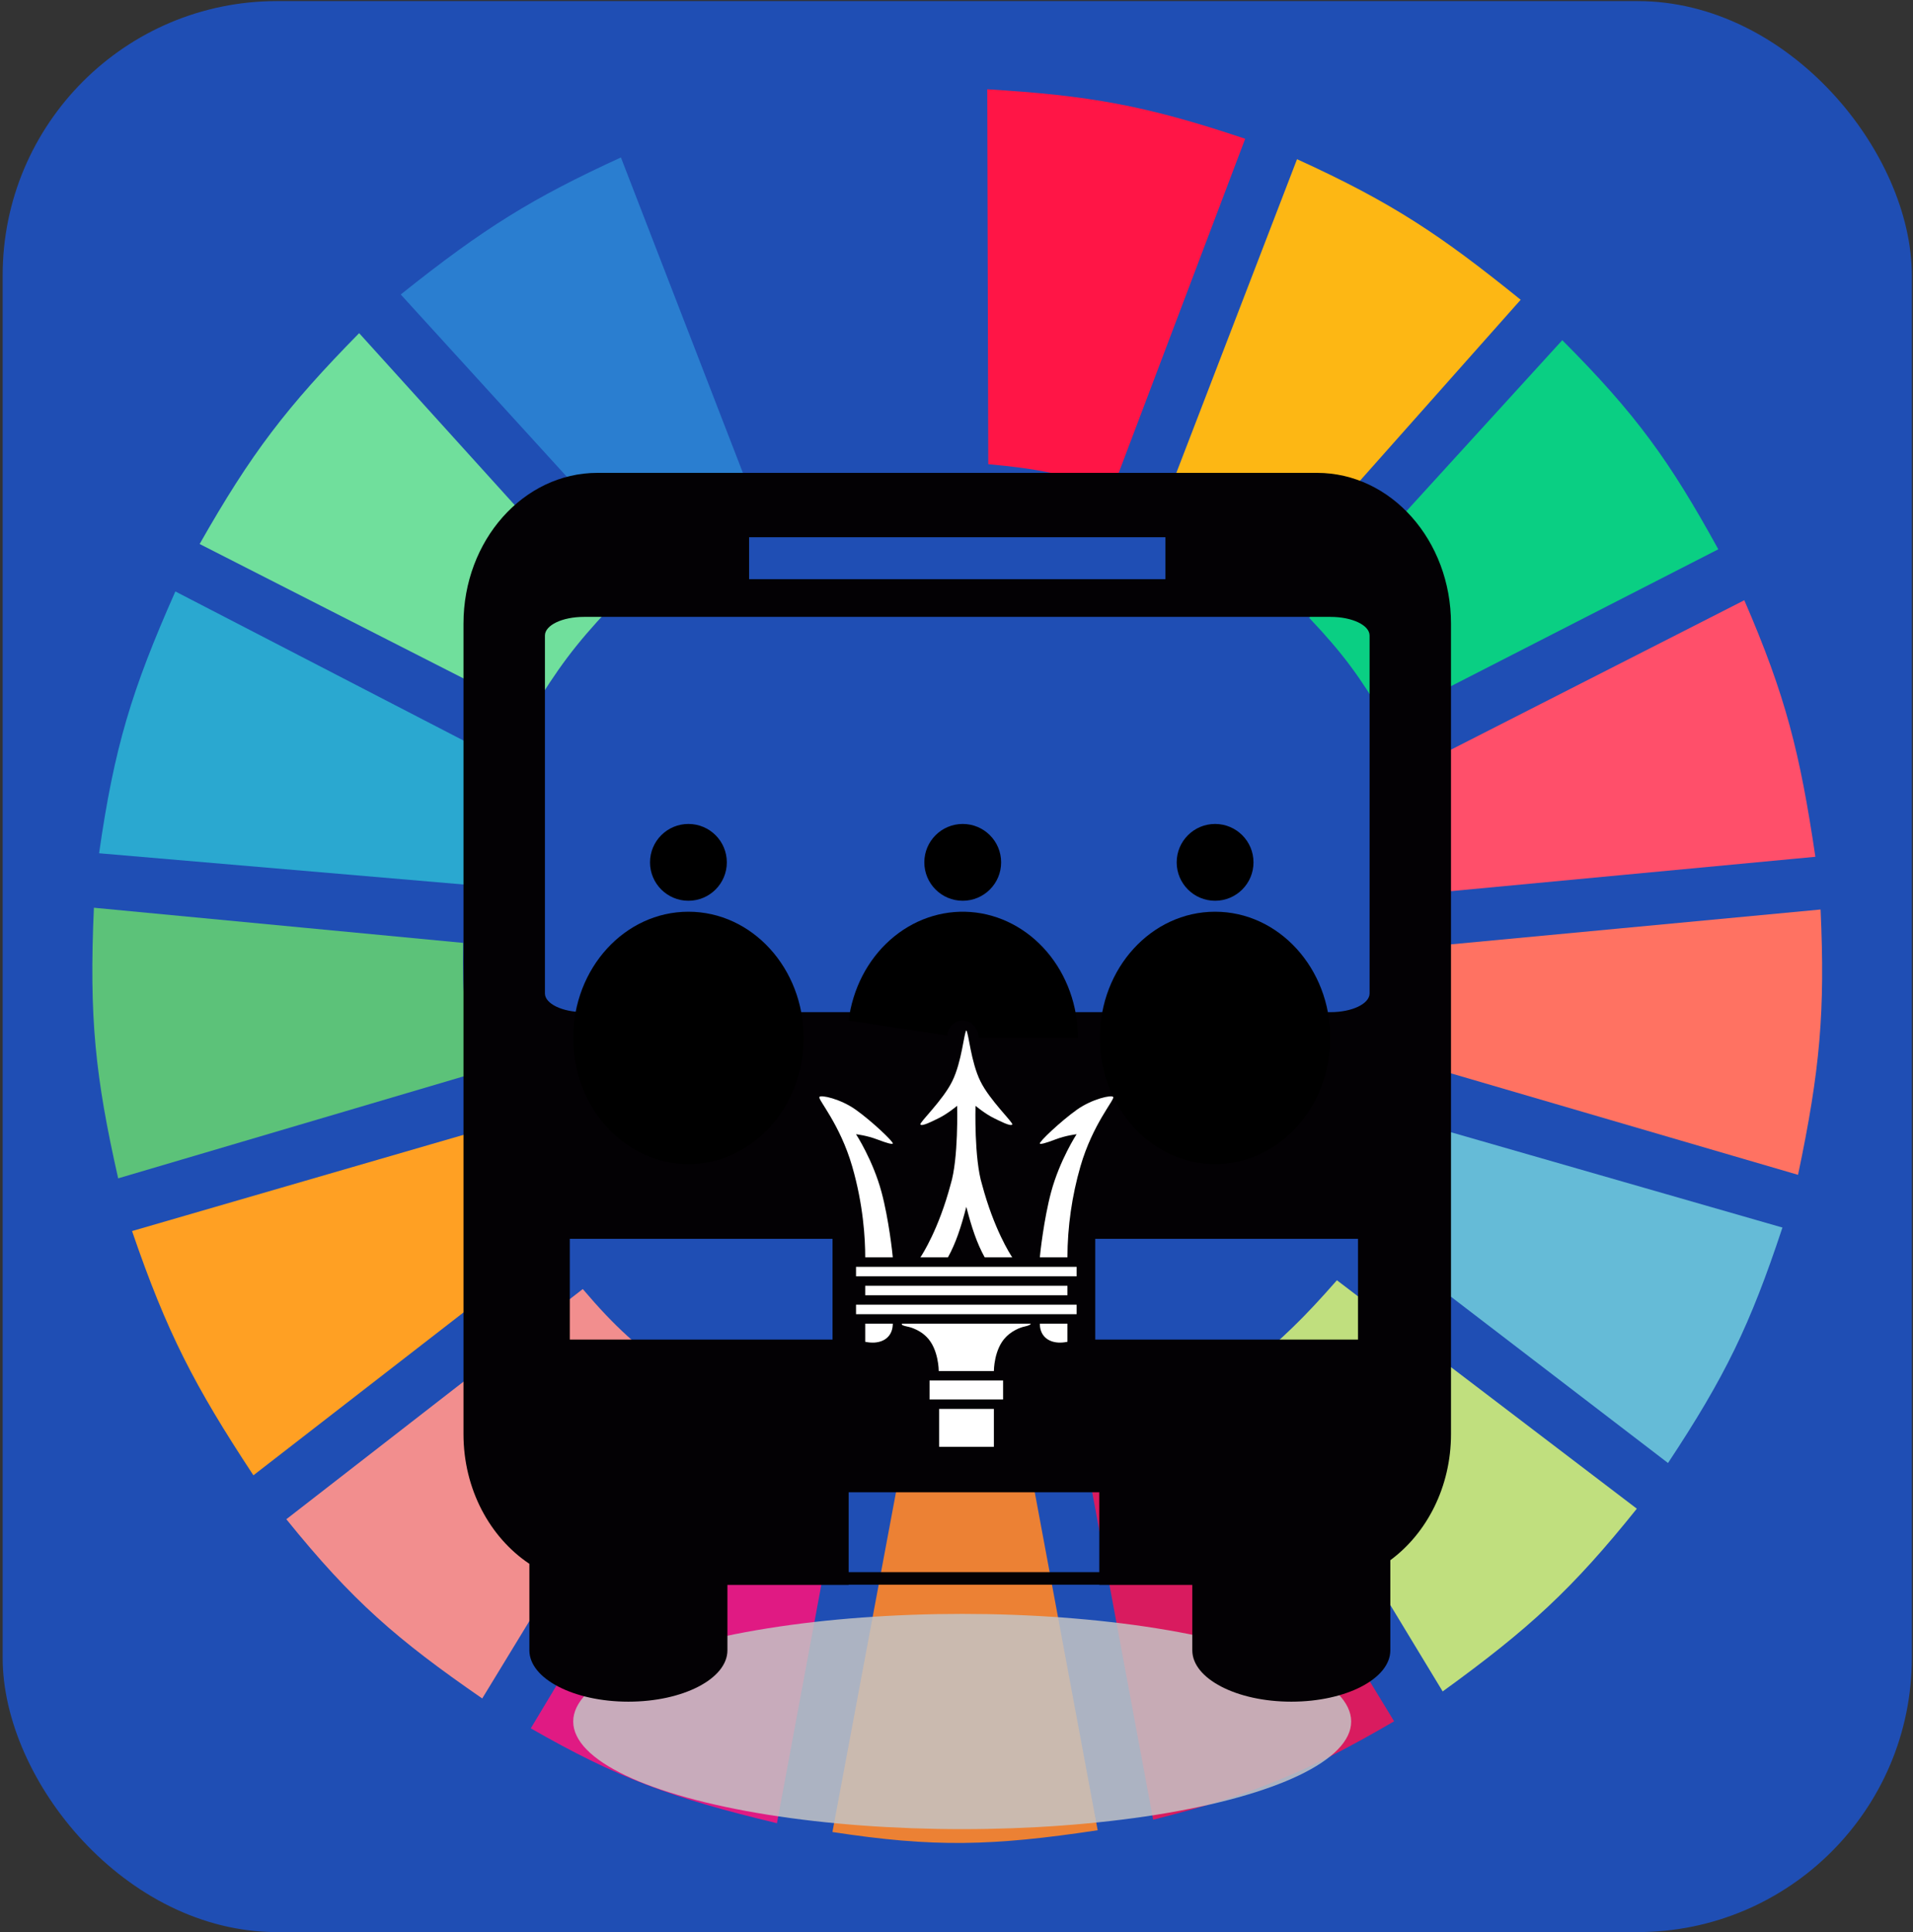 <svg width="687" height="694" viewBox="0 0 687 694" fill="none" xmlns="http://www.w3.org/2000/svg">
<rect x="0" y="0" width="687" height="694" fill="#333333" stroke="none"/>
<rect x="0.953" y="0.393" width="685.626" height="693.507" rx="98.51" fill="#1F4EB4"/>
<path d="M290.849 174.554L242.91 48.97C277.721 37.793 297.876 33.704 335.675 31.931V166.981C317.709 167.988 307.866 169.61 290.849 174.554Z" fill="#1F4EB4"/>
<path d="M354.908 166.719L354.541 32.062C390.992 34.269 411.253 37.771 447.17 49.843L399.435 175.929C382.307 170.345 372.544 168.284 354.908 166.719Z" fill="#FF1546"/>
<path d="M417.232 183.389L465.794 57.174C500.32 72.927 517.468 84.529 546.107 107.66L456.455 208.632C442.436 197.427 434.052 191.687 417.232 183.389Z" fill="#FDB714"/>
<path d="M470.15 221.885L561.047 122.175C587.712 148.916 599.617 165.558 617.079 197.273L497.544 258.488C488.312 242.992 482.439 234.882 470.15 221.885Z" fill="#0ACF83"/>
<path d="M506.26 276.789L626.418 215.574C641.307 249.965 646.391 270.302 651.943 307.711L518.089 320.333C515.464 302.872 512.872 293.347 506.26 276.789Z" fill="#FF4F6A"/>
<path d="M516.219 384.072C519.216 367.305 520.171 357.561 519.954 339.265L653.809 326.644C655.471 363.33 653.644 384.178 645.715 421.936L516.219 384.072Z" fill="#FF7262"/>
<path d="M491.938 443.393C500.715 428.977 504.847 420.308 510.615 403.635L640.111 440.869C628.525 475.892 619.533 494.409 599.021 525.433L491.938 443.393Z" fill="#65BBD7"/>
<path d="M587.821 541.841L480.114 459.801C468.28 473.296 461.169 480.172 447.74 491.355L518.092 607.473C549.247 584.894 564.693 570.657 587.821 541.841Z" fill="#C0DF7E"/>
<path d="M500.661 618.201L430.309 502.714C415.046 510.427 406.107 514.241 389.219 519.753L414.122 653.541C449.799 644.547 468.76 636.772 500.661 618.201Z" fill="#D91B5F"/>
<path d="M323.849 524.802C341.595 525.964 351.546 525.617 369.297 523.54L394.2 657.328C356.137 663.063 335.222 663.534 298.945 657.959L323.849 524.802Z" fill="#EC8134"/>
<path d="M190.615 620.726L260.344 504.607C276.153 512.876 285.743 516.395 303.925 521.015L279.022 654.804C241.378 645.762 221.793 638.613 190.615 620.726Z" fill="#E01A83"/>
<path d="M102.826 545.627L209.287 462.956C221.159 476.925 228.88 483.589 243.529 494.51L173.178 609.997C142.384 588.712 126.612 575.047 102.826 545.627Z" fill="#F28E8E"/>
<path d="M91.002 529.85C69.826 497.698 59.944 478.665 47.422 442.131L175.673 404.897C182.078 422.147 186.937 431.483 196.841 447.81L91.002 529.85Z" fill="#FFA023"/>
<path d="M42.436 423.198C34.197 386.676 31.965 365.49 33.72 326.013L166.329 338.634C165.99 358.185 167.034 368.348 170.687 385.334L42.436 423.198Z" fill="#5CC279"/>
<path d="M35.586 306.449L168.195 317.809C171.875 300.412 174.633 290.729 181.27 273.633L62.98 212.419C47.258 247.879 41.024 268.409 35.586 306.449Z" fill="#2AA8D0"/>
<path d="M71.695 195.38C90.231 162.746 102.859 146.239 128.973 119.651L218.624 218.73C206.493 231.696 200.374 239.868 190.608 255.963L71.695 195.38Z" fill="#70DF9C"/>
<path d="M234.188 204.846C247.638 194.708 255.731 189.633 271.543 182.127L222.982 56.543C191.382 71.057 174.032 81.683 143.914 105.767L234.188 204.846Z" fill="#2A7ED0"/>
<ellipse cx="345.545" cy="618.277" rx="139.691" ry="38.649" fill="#C4C4C4" fill-opacity="0.85"/>
<path d="M472.987 169.829H214.546C187.996 169.829 166.449 194.089 166.449 223.98V515.048C166.449 534.889 175.974 552.194 190.109 561.637V592.703C190.109 602.892 206.029 611.151 225.665 611.151C245.311 611.151 261.232 602.902 261.232 592.703V569.219H304.777V569.15H394.777V569.219H428.183V592.703C428.183 602.892 444.103 611.151 463.74 611.151C483.376 611.151 499.296 602.902 499.296 592.703V560.343C512.394 550.671 521.083 534.014 521.083 515.048V223.98C521.083 194.089 499.546 169.829 472.987 169.829ZM269.019 192.954H418.514V208H269.019V192.954ZM204.627 481.096V444.925H298.977V481.096H204.627ZM304.777 564.622V535.944H394.777V564.622H304.777ZM487.687 481.096H393.328V444.925H487.687V481.096ZM491.845 356.782C491.845 360.494 485.585 363.509 477.836 363.509H209.697C201.958 363.509 195.697 360.494 195.697 356.782V228.249C195.697 224.528 201.958 221.552 209.697 221.552H477.836C485.585 221.552 491.845 224.528 491.845 228.249V356.782Z" fill="#030104"/>
<path d="M333.822 495.801H360.226V502.605H333.822V495.801Z" fill="white"/>
<path d="M337.271 506.006H356.922V519.614H337.271V506.006Z" fill="white"/>
<path d="M310.719 461.782H383.328V465.184H310.719V461.782Z" fill="white"/>
<path d="M307.418 468.586H386.628V471.988H307.418V468.586Z" fill="white"/>
<path d="M307.418 454.978H386.628V458.38H307.418V454.978Z" fill="white"/>
<path d="M361.311 480.128C356.902 484.51 356.925 492.398 356.925 492.398H337.122C337.122 492.398 337.149 484.51 332.739 480.128C329.673 477.059 325.775 476.423 325.775 476.423C323.317 475.903 323.924 475.556 323.924 475.389H370.13C370.13 475.389 370.41 475.876 367.955 476.423C367.955 476.423 364.367 477.059 361.311 480.128Z" fill="white"/>
<path d="M310.719 475.389H320.62C320.62 479.58 317.884 481.945 314.019 482.176C312.912 482.232 311.802 482.138 310.719 481.897V475.389Z" fill="white"/>
<path d="M310.721 451.577C310.721 444.773 310.037 432.689 306.031 418.868C301.644 403.716 293.664 394.868 294.258 393.969C294.799 393.122 301.816 394.65 307.288 398.528C313.127 402.675 321.044 410.203 320.622 410.713C320.364 411.03 318.595 410.588 315.044 409.23C311.265 407.778 307.42 407.352 307.42 407.352C307.42 407.352 313.486 416.616 316.592 428.202C319.196 437.925 320.549 450.485 320.622 451.577H310.721Z" fill="white"/>
<path d="M383.33 451.576H373.428C373.498 450.484 374.854 437.924 377.458 428.202C380.567 416.615 386.63 407.352 386.63 407.352C386.63 407.352 382.785 407.777 379.006 409.233C375.455 410.59 373.686 411.029 373.428 410.716C373.006 410.206 380.924 402.678 386.762 398.531C392.234 394.653 399.251 393.125 399.792 393.972C400.386 394.87 392.406 403.715 388.02 418.871C384.953 429.487 383.374 440.5 383.33 451.576Z" fill="white"/>
<path d="M383.329 475.389H373.428C373.428 479.577 376.167 481.941 380.029 482.172C381.058 482.234 382.171 482.145 383.329 481.897V475.389Z" fill="white"/>
<path d="M352.687 425.463C349.779 416.125 350.327 397.146 350.327 397.146C350.327 397.146 353.786 400.058 357.01 401.613C359.01 402.582 363.007 404.691 363.525 403.844C363.925 403.164 355.416 395.149 352.076 388.311C348.64 381.321 347.875 370.999 347.026 370.033C346.178 370.999 345.416 381.321 341.977 388.311C338.637 395.149 330.125 403.164 330.527 403.844C331.046 404.691 335.042 402.582 337.043 401.613C340.267 400.058 343.726 397.146 343.726 397.146C343.726 397.146 344.277 416.125 341.366 425.463C337.125 441.37 331.257 450.531 330.524 451.576H340.425C343.224 446.507 345.072 440.982 347.026 433.42C348.98 440.986 350.828 446.51 353.627 451.576H363.529C362.799 450.531 356.928 441.37 352.687 425.463Z" fill="white"/>
<ellipse cx="247.228" cy="372.758" rx="41.374" ry="45.314" fill="black"/>
<circle cx="247.227" cy="309.712" r="13.791" fill="black"/>
<ellipse cx="436.364" cy="372.758" rx="41.374" ry="45.314" fill="black"/>
<circle cx="436.366" cy="309.712" r="13.791" fill="black"/>
<circle cx="345.737" cy="309.712" r="13.791" fill="black"/>
<path d="M387.111 372.758C387.111 361.279 383.133 350.228 375.981 341.836C368.829 333.445 359.035 328.34 348.579 327.551C338.123 326.763 327.783 330.35 319.648 337.589C311.513 344.827 306.19 355.177 304.754 366.548L340.086 371.902C340.284 370.334 341.018 368.907 342.14 367.909C343.262 366.911 344.687 366.416 346.129 366.525C347.571 366.634 348.921 367.338 349.907 368.495C350.894 369.652 351.442 371.176 351.442 372.758H387.111Z" fill="black"/>
</svg>
